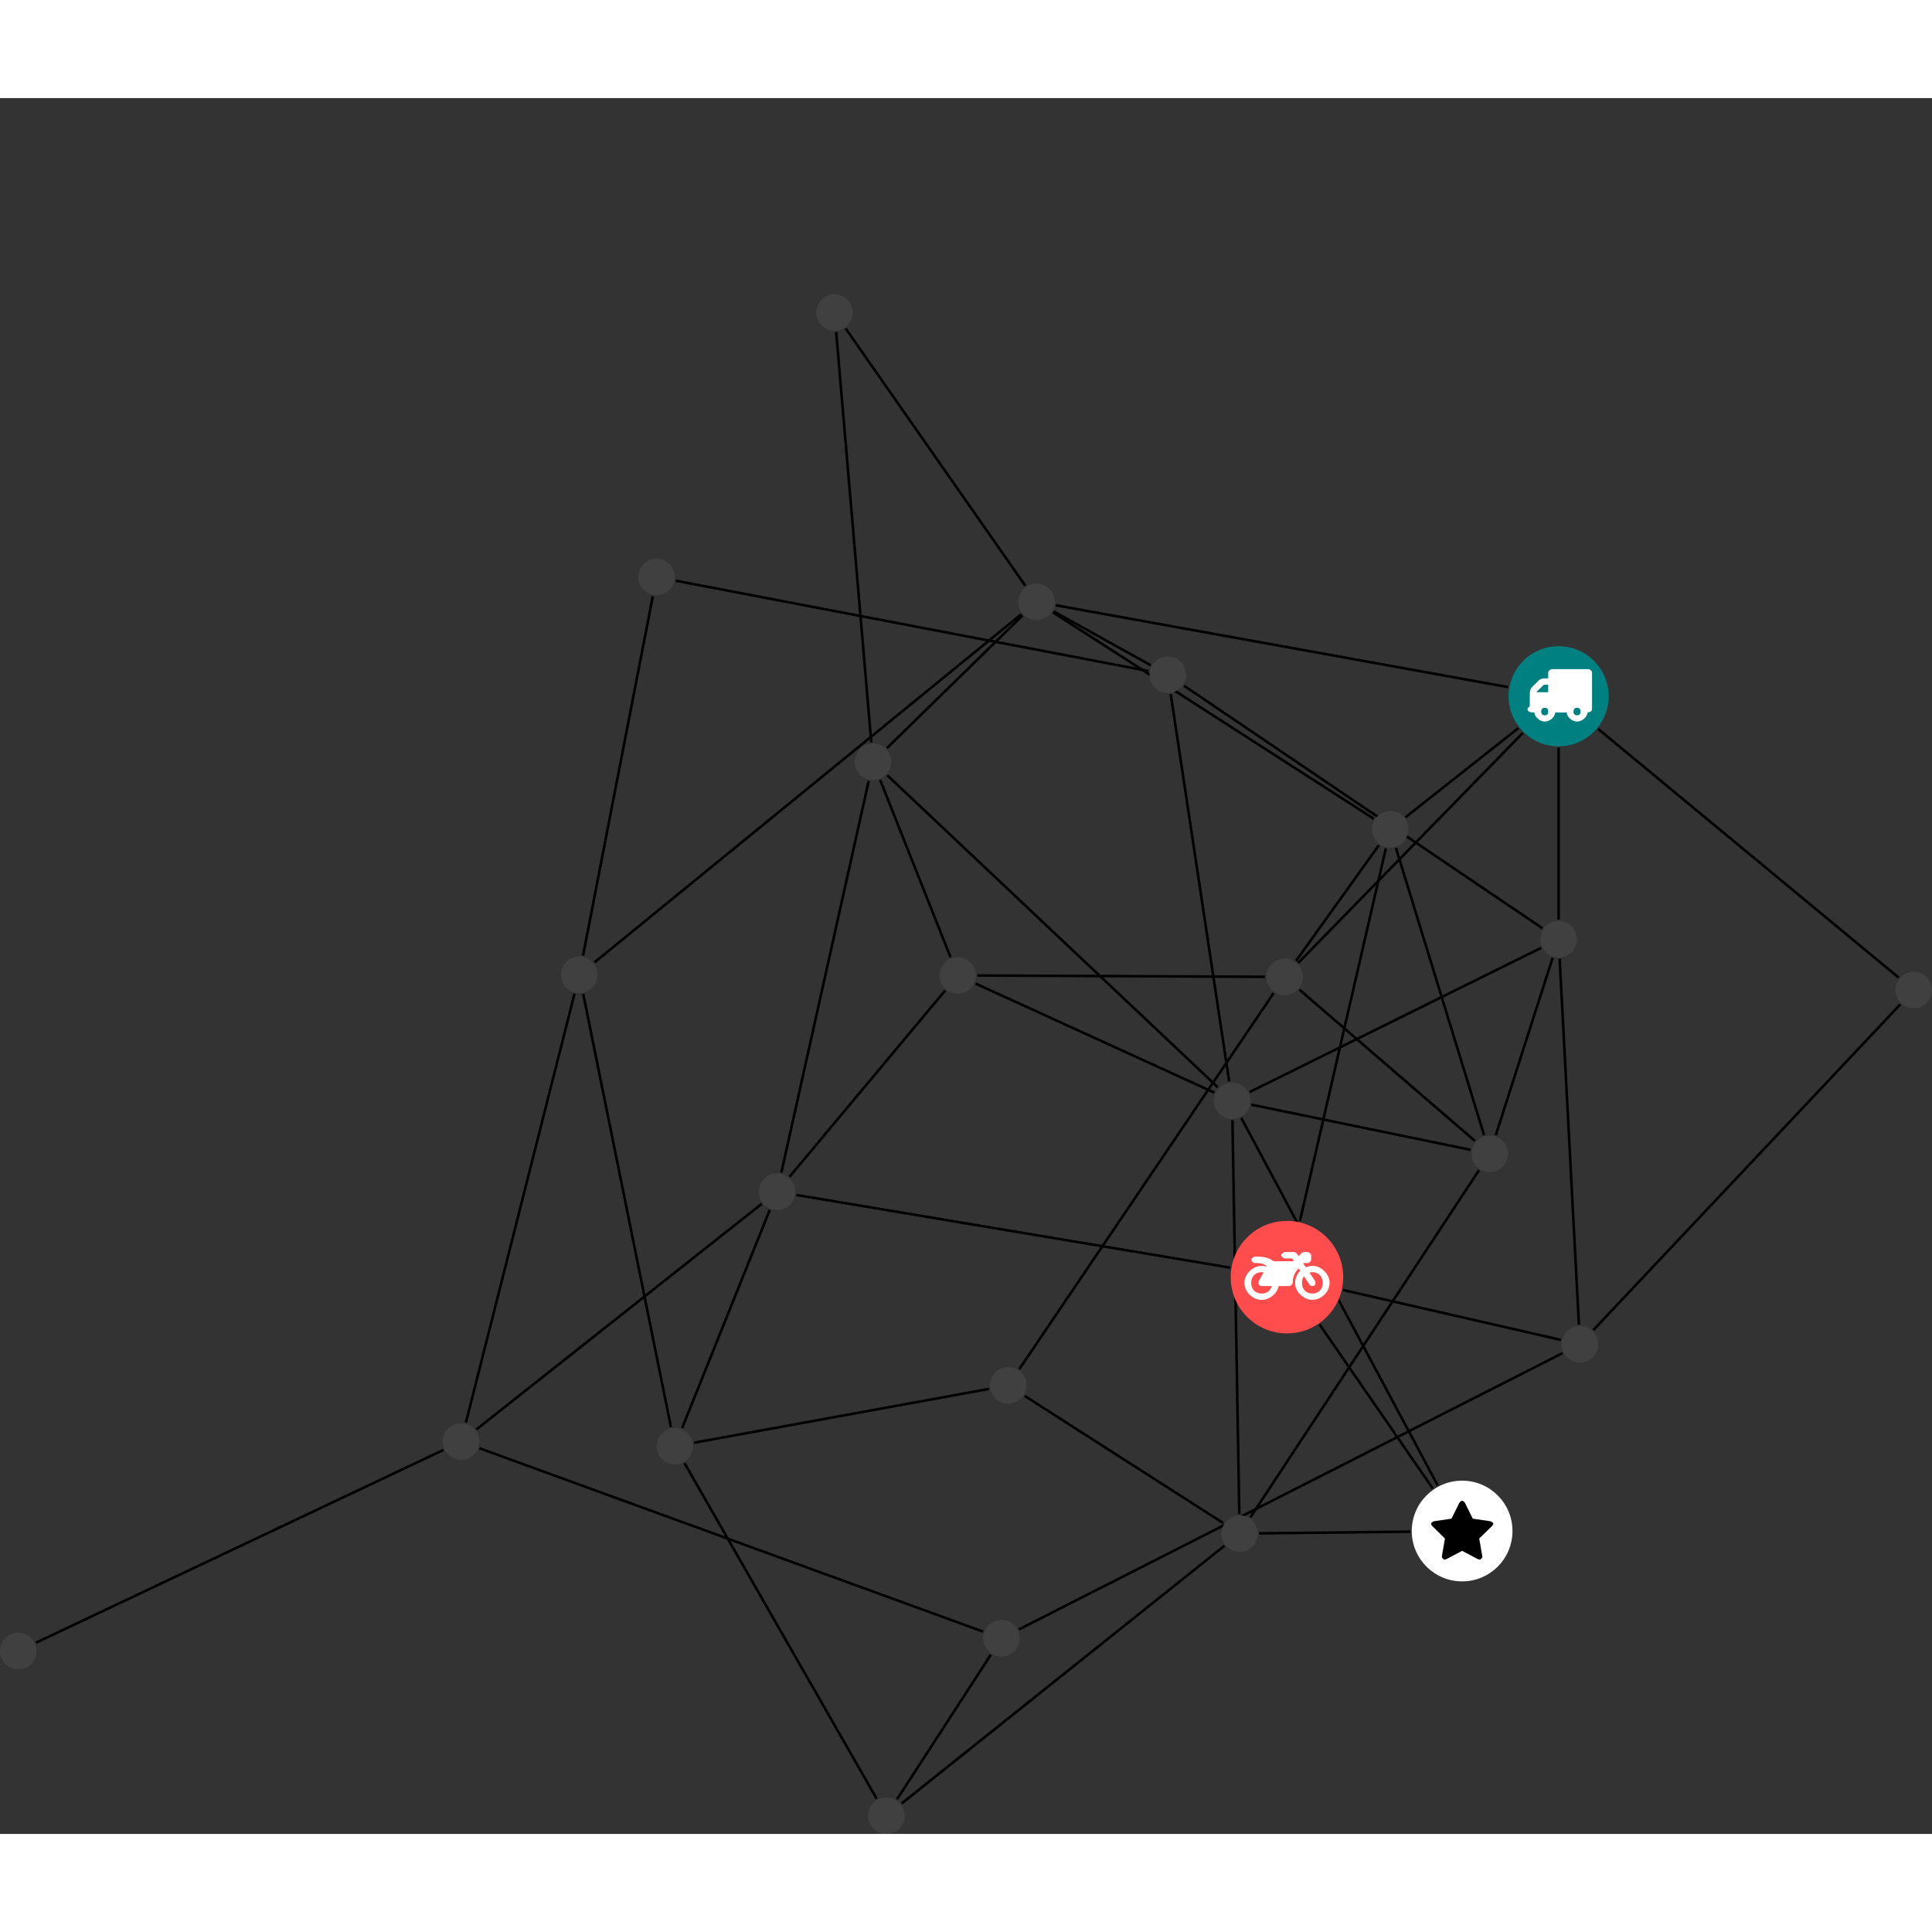 <?xml version="1.0" encoding="UTF-8"?>
<svg xmlns="http://www.w3.org/2000/svg" xmlns:xlink="http://www.w3.org/1999/xlink" width="298.302pt" height="298.302pt" viewBox="0.000 -30.288 298.302 268.014" version="1.1">
<rect x="0.000" y="-30.288" width="298.302" height="268.014" fill="#333333" stroke="none"/>
<defs>
<g>
<symbol overflow="visible" id="glyph0-0">
<path style="stroke:none;" d="M 1.422 -0.75 L 1.422 -7.922 L 3.562 -7.922 L 3.562 -0.891 L 1.422 -0.891 Z M 0.625 0 L 4.531 0 L 4.531 -8.812 L 0.438 -8.812 L 0.438 0 Z M 0.625 0 "/>
</symbol>
<symbol overflow="visible" id="glyph0-1">
<path style="stroke:none;" d="M 3.375 -0.844 C 3.375 -0.453 3.234 -0.266 2.844 -0.266 C 2.469 -0.266 2.297 -0.453 2.297 -0.844 C 2.297 -1.219 2.469 -1.422 2.844 -1.422 C 3.234 -1.422 3.375 -1.219 3.375 -0.844 Z M 1.594 -3.688 L 1.594 -3.859 C 1.594 -3.875 1.578 -3.875 1.594 -3.891 L 2.688 -4.969 C 2.703 -5 2.656 -4.984 2.688 -4.984 L 3.375 -4.984 L 3.375 -3.828 L 1.594 -3.828 Z M 8.359 -0.844 C 8.359 -0.453 8.219 -0.266 7.828 -0.266 C 7.453 -0.266 7.281 -0.453 7.281 -0.844 C 7.281 -1.219 7.453 -1.422 7.828 -1.422 C 8.219 -1.422 8.359 -1.219 8.359 -0.844 Z M 10.141 -6.891 C 10.141 -7.094 9.812 -7.391 9.609 -7.391 L 3.922 -7.391 C 3.719 -7.391 3.375 -7.094 3.375 -6.891 L 3.375 -5.969 L 2.672 -5.969 C 2.469 -5.969 2.078 -5.812 1.938 -5.672 L 0.844 -4.578 C 0.531 -4.266 0.531 -3.734 0.531 -3.328 L 0.531 -1.688 C 0.516 -1.688 0.172 -1.391 0.172 -1.203 C 0.172 -0.781 0.781 -0.703 1.062 -0.703 L 1.25 -0.703 C 1.25 -0.047 2.062 0.703 2.844 0.703 C 3.641 0.703 4.453 -0.047 4.453 -0.703 L 6.234 -0.703 C 6.234 -0.047 7.047 0.703 7.828 0.703 C 8.625 0.703 9.438 -0.047 9.438 -0.703 C 9.547 -0.703 10.141 -0.781 10.141 -1.203 Z M 10.141 -6.891 "/>
</symbol>
<symbol overflow="visible" id="glyph0-2">
<path style="stroke:none;" d="M 12.969 -2.906 C 12.844 -3.984 11.859 -5.016 10.781 -5.219 C 10.234 -5.328 9.703 -5.219 9.328 -5.031 L 8.875 -5.688 L 9.609 -5.688 C 9.812 -5.688 10.141 -5.984 10.141 -6.188 L 10.141 -6.891 C 10.141 -7.094 9.812 -7.391 9.609 -7.391 L 9.047 -7.391 C 8.969 -7.391 8.734 -7.312 8.656 -7.25 L 8.188 -6.766 L 7.891 -7.203 C 7.828 -7.281 7.594 -7.391 7.484 -7.391 L 6.078 -7.391 C 5.906 -7.391 5.547 -7.125 5.516 -6.953 C 5.484 -6.734 5.828 -6.406 6.047 -6.406 L 7.188 -6.406 L 7.484 -5.969 L 4.344 -5.969 C 4.141 -6.125 3.375 -6.672 2.141 -6.672 L 1.422 -6.672 C 1.219 -6.672 0.891 -6.375 0.891 -6.188 C 0.891 -5.984 1.219 -5.688 1.422 -5.688 L 1.781 -5.688 C 2.484 -5.688 2.906 -5.516 3.281 -5.188 L 3.25 -5.141 C 3.078 -5.188 2.797 -5.25 2.5 -5.25 C 1.109 -5.25 -0.172 -4 -0.172 -2.625 C -0.172 -1.25 1.109 0 2.5 0 C 3.75 0 4.953 -1.062 5.109 -2.141 L 6.766 -2.141 C 6.969 -2.141 7.281 -2.438 7.281 -2.625 C 7.281 -3.609 7.688 -4.391 8.219 -4.844 L 8.453 -4.5 C 7.969 -4.062 7.578 -3.203 7.672 -2.359 C 7.781 -1.172 8.969 -0.094 10.141 -0.016 C 11.703 0.094 13.156 -1.344 12.969 -2.906 Z M 2.5 -0.984 C 1.516 -0.984 0.875 -1.641 0.875 -2.625 C 0.875 -3.594 1.516 -4.281 2.5 -4.281 C 2.672 -4.281 2.844 -4.234 2.781 -4.25 L 2.047 -2.891 C 2 -2.781 2 -2.469 2.047 -2.359 C 2.125 -2.25 2.375 -2.141 2.5 -2.141 L 4.031 -2.141 C 3.891 -1.453 3.344 -0.984 2.5 -0.984 Z M 10.328 -0.984 C 9.344 -0.984 8.719 -1.641 8.719 -2.625 C 8.719 -3.109 8.859 -3.469 9.031 -3.641 L 9.906 -2.328 C 9.969 -2.219 10.203 -2.141 10.328 -2.141 C 10.391 -2.141 10.594 -2.188 10.641 -2.234 C 10.812 -2.344 10.844 -2.75 10.734 -2.922 L 9.875 -4.219 C 9.859 -4.219 10.094 -4.281 10.328 -4.281 C 11.297 -4.281 11.922 -3.594 11.922 -2.625 C 11.922 -1.641 11.297 -0.984 10.328 -0.984 Z M 10.328 -0.984 "/>
</symbol>
<symbol overflow="visible" id="glyph0-3">
<path style="stroke:none;" d="M 9.438 -5.078 C 9.438 -5.25 9.078 -5.453 8.938 -5.469 L 6.266 -5.859 L 5.078 -8.266 C 5.031 -8.375 4.75 -8.641 4.625 -8.641 C 4.5 -8.641 4.234 -8.375 4.172 -8.266 L 2.984 -5.859 L 0.312 -5.469 C 0.172 -5.453 -0.172 -5.25 -0.172 -5.078 C -0.172 -4.969 -0.062 -4.781 0.016 -4.719 L 1.969 -2.797 L 1.5 -0.062 C 1.5 -0.016 1.5 0.016 1.5 0.047 C 1.5 0.203 1.75 0.453 1.906 0.453 C 1.984 0.453 2.188 0.406 2.25 0.359 L 4.625 -0.891 L 7 0.359 C 7.062 0.406 7.266 0.453 7.344 0.453 C 7.5 0.453 7.75 0.203 7.75 0.047 C 7.75 0.016 7.75 -0.016 7.734 -0.062 L 7.266 -2.797 L 9.234 -4.719 C 9.297 -4.781 9.438 -4.969 9.438 -5.078 Z M 9.438 -5.078 "/>
</symbol>
</g>
<clipPath id="clip1">
  <path d="M 241 61 L 298.301 61 L 298.301 112 L 241 112 Z M 241 61 "/>
</clipPath>
<clipPath id="clip2">
  <path d="M 132 204 L 159 204 L 159 237.727 L 132 237.727 Z M 132 204 "/>
</clipPath>
<clipPath id="clip3">
  <path d="M 240 104 L 298.301 104 L 298.301 166 L 240 166 Z M 240 104 "/>
</clipPath>
<clipPath id="clip4">
  <path d="M 100 174 L 141 174 L 141 237.727 L 100 237.727 Z M 100 174 "/>
</clipPath>
<clipPath id="clip5">
  <path d="M 133 187 L 195 187 L 195 237.727 L 133 237.727 Z M 133 187 "/>
</clipPath>
<clipPath id="clip6">
  <path d="M 292 104 L 298.301 104 L 298.301 111 L 292 111 Z M 292 104 "/>
</clipPath>
<clipPath id="clip7">
  <path d="M 134 232 L 140 232 L 140 237.727 L 134 237.727 Z M 134 232 "/>
</clipPath>
</defs>
<g id="surface1">
<path style="fill:none;stroke-width:0.399;stroke-linecap:butt;stroke-linejoin:miter;stroke:rgb(0%,0%,0%);stroke-opacity:1;stroke-miterlimit:10;" d="M -0.001 -7.928 L -0.001 -34.494 " transform="matrix(1,0,0,-1,240.653,62.072)"/>
<path style="fill:none;stroke-width:0.399;stroke-linecap:butt;stroke-linejoin:miter;stroke:rgb(0%,0%,0%);stroke-opacity:1;stroke-miterlimit:10;" d="M -7.801 1.412 L -77.649 14.049 " transform="matrix(1,0,0,-1,240.653,62.072)"/>
<g clip-path="url(#clip1)" clip-rule="nonzero">
<path style="fill:none;stroke-width:0.399;stroke-linecap:butt;stroke-linejoin:miter;stroke:rgb(0%,0%,0%);stroke-opacity:1;stroke-miterlimit:10;" d="M 6.109 -5.053 L 52.507 -43.444 " transform="matrix(1,0,0,-1,240.653,62.072)"/>
</g>
<path style="fill:none;stroke-width:0.399;stroke-linecap:butt;stroke-linejoin:miter;stroke:rgb(0%,0%,0%);stroke-opacity:1;stroke-miterlimit:10;" d="M -5.54 -5.674 L -40.204 -41.17 " transform="matrix(1,0,0,-1,240.653,62.072)"/>
<path style="fill:none;stroke-width:0.399;stroke-linecap:butt;stroke-linejoin:miter;stroke:rgb(0%,0%,0%);stroke-opacity:1;stroke-miterlimit:10;" d="M -6.219 -4.916 L -23.633 -18.674 " transform="matrix(1,0,0,-1,240.653,62.072)"/>
<path style="fill:none;stroke-width:0.399;stroke-linecap:butt;stroke-linejoin:miter;stroke:rgb(0%,0%,0%);stroke-opacity:1;stroke-miterlimit:10;" d="M -57.84 1.627 L -2.501 -35.823 " transform="matrix(1,0,0,-1,240.653,62.072)"/>
<path style="fill:none;stroke-width:0.399;stroke-linecap:butt;stroke-linejoin:miter;stroke:rgb(0%,0%,0%);stroke-opacity:1;stroke-miterlimit:10;" d="M -62.981 4.787 L -77.981 13.119 " transform="matrix(1,0,0,-1,240.653,62.072)"/>
<path style="fill:none;stroke-width:0.399;stroke-linecap:butt;stroke-linejoin:miter;stroke:rgb(0%,0%,0%);stroke-opacity:1;stroke-miterlimit:10;" d="M -59.891 0.334 L -50.868 -59.463 " transform="matrix(1,0,0,-1,240.653,62.072)"/>
<path style="fill:none;stroke-width:0.399;stroke-linecap:butt;stroke-linejoin:miter;stroke:rgb(0%,0%,0%);stroke-opacity:1;stroke-miterlimit:10;" d="M -63.305 3.885 L -136.317 17.842 " transform="matrix(1,0,0,-1,240.653,62.072)"/>
<path style="fill:none;stroke-width:0.399;stroke-linecap:butt;stroke-linejoin:miter;stroke:rgb(0%,0%,0%);stroke-opacity:1;stroke-miterlimit:10;" d="M -106.524 -13.061 L -120.016 -73.553 " transform="matrix(1,0,0,-1,240.653,62.072)"/>
<path style="fill:none;stroke-width:0.399;stroke-linecap:butt;stroke-linejoin:miter;stroke:rgb(0%,0%,0%);stroke-opacity:1;stroke-miterlimit:10;" d="M -106.126 -7.108 L -111.548 56.248 " transform="matrix(1,0,0,-1,240.653,62.072)"/>
<path style="fill:none;stroke-width:0.399;stroke-linecap:butt;stroke-linejoin:miter;stroke:rgb(0%,0%,0%);stroke-opacity:1;stroke-miterlimit:10;" d="M -103.712 -8.006 L -82.774 12.474 " transform="matrix(1,0,0,-1,240.653,62.072)"/>
<path style="fill:none;stroke-width:0.399;stroke-linecap:butt;stroke-linejoin:miter;stroke:rgb(0%,0%,0%);stroke-opacity:1;stroke-miterlimit:10;" d="M -104.755 -12.92 L -93.891 -40.295 " transform="matrix(1,0,0,-1,240.653,62.072)"/>
<path style="fill:none;stroke-width:0.399;stroke-linecap:butt;stroke-linejoin:miter;stroke:rgb(0%,0%,0%);stroke-opacity:1;stroke-miterlimit:10;" d="M -103.673 -12.186 L -52.614 -60.373 " transform="matrix(1,0,0,-1,240.653,62.072)"/>
<path style="fill:none;stroke-width:0.399;stroke-linecap:butt;stroke-linejoin:miter;stroke:rgb(0%,0%,0%);stroke-opacity:1;stroke-miterlimit:10;" d="M -50.712 -88.221 L -117.7 -76.998 " transform="matrix(1,0,0,-1,240.653,62.072)"/>
<path style="fill:none;stroke-width:0.399;stroke-linecap:butt;stroke-linejoin:miter;stroke:rgb(0%,0%,0%);stroke-opacity:1;stroke-miterlimit:10;" d="M -36.899 -97.006 L -19.43 -122.326 " transform="matrix(1,0,0,-1,240.653,62.072)"/>
<path style="fill:none;stroke-width:0.399;stroke-linecap:butt;stroke-linejoin:miter;stroke:rgb(0%,0%,0%);stroke-opacity:1;stroke-miterlimit:10;" d="M -33.282 -91.674 L 0.351 -99.381 " transform="matrix(1,0,0,-1,240.653,62.072)"/>
<path style="fill:none;stroke-width:0.399;stroke-linecap:butt;stroke-linejoin:miter;stroke:rgb(0%,0%,0%);stroke-opacity:1;stroke-miterlimit:10;" d="M -39.95 -81.03 L -26.68 -23.487 " transform="matrix(1,0,0,-1,240.653,62.072)"/>
<path style="fill:none;stroke-width:0.399;stroke-linecap:butt;stroke-linejoin:miter;stroke:rgb(0%,0%,0%);stroke-opacity:1;stroke-miterlimit:10;" d="M -87.946 -106.944 L -133.489 -115.252 " transform="matrix(1,0,0,-1,240.653,62.072)"/>
<path style="fill:none;stroke-width:0.399;stroke-linecap:butt;stroke-linejoin:miter;stroke:rgb(0%,0%,0%);stroke-opacity:1;stroke-miterlimit:10;" d="M -83.286 -103.905 L -44.001 -45.826 " transform="matrix(1,0,0,-1,240.653,62.072)"/>
<path style="fill:none;stroke-width:0.399;stroke-linecap:butt;stroke-linejoin:miter;stroke:rgb(0%,0%,0%);stroke-opacity:1;stroke-miterlimit:10;" d="M -82.434 -108.03 L -51.79 -127.655 " transform="matrix(1,0,0,-1,240.653,62.072)"/>
<path style="fill:none;stroke-width:0.399;stroke-linecap:butt;stroke-linejoin:miter;stroke:rgb(0%,0%,0%);stroke-opacity:1;stroke-miterlimit:10;" d="M -118.739 -74.182 L -94.712 -45.416 " transform="matrix(1,0,0,-1,240.653,62.072)"/>
<path style="fill:none;stroke-width:0.399;stroke-linecap:butt;stroke-linejoin:miter;stroke:rgb(0%,0%,0%);stroke-opacity:1;stroke-miterlimit:10;" d="M -123.044 -78.369 L -167.094 -113.201 " transform="matrix(1,0,0,-1,240.653,62.072)"/>
<path style="fill:none;stroke-width:0.399;stroke-linecap:butt;stroke-linejoin:miter;stroke:rgb(0%,0%,0%);stroke-opacity:1;stroke-miterlimit:10;" d="M -121.801 -79.299 L -135.333 -112.994 " transform="matrix(1,0,0,-1,240.653,62.072)"/>
<path style="fill:none;stroke-width:0.399;stroke-linecap:butt;stroke-linejoin:miter;stroke:rgb(0%,0%,0%);stroke-opacity:1;stroke-miterlimit:10;" d="M -110.075 56.779 L -82.344 17.06 " transform="matrix(1,0,0,-1,240.653,62.072)"/>
<path style="fill:none;stroke-width:0.399;stroke-linecap:butt;stroke-linejoin:miter;stroke:rgb(0%,0%,0%);stroke-opacity:1;stroke-miterlimit:10;" d="M -18.661 -121.858 L -48.997 -65.108 " transform="matrix(1,0,0,-1,240.653,62.072)"/>
<path style="fill:none;stroke-width:0.399;stroke-linecap:butt;stroke-linejoin:miter;stroke:rgb(0%,0%,0%);stroke-opacity:1;stroke-miterlimit:10;" d="M -22.876 -128.983 L -46.231 -129.248 " transform="matrix(1,0,0,-1,240.653,62.072)"/>
<path style="fill:none;stroke-width:0.399;stroke-linecap:butt;stroke-linejoin:miter;stroke:rgb(0%,0%,0%);stroke-opacity:1;stroke-miterlimit:10;" d="M -235.11 -146.135 L -172.188 -116.365 " transform="matrix(1,0,0,-1,240.653,62.072)"/>
<path style="fill:none;stroke-width:0.399;stroke-linecap:butt;stroke-linejoin:miter;stroke:rgb(0%,0%,0%);stroke-opacity:1;stroke-miterlimit:10;" d="M -0.923 -40.385 L -9.704 -67.768 " transform="matrix(1,0,0,-1,240.653,62.072)"/>
<path style="fill:none;stroke-width:0.399;stroke-linecap:butt;stroke-linejoin:miter;stroke:rgb(0%,0%,0%);stroke-opacity:1;stroke-miterlimit:10;" d="M -2.704 -38.85 L -47.712 -61.108 " transform="matrix(1,0,0,-1,240.653,62.072)"/>
<path style="fill:none;stroke-width:0.399;stroke-linecap:butt;stroke-linejoin:miter;stroke:rgb(0%,0%,0%);stroke-opacity:1;stroke-miterlimit:10;" d="M 0.16 -40.526 L 3.136 -97.041 " transform="matrix(1,0,0,-1,240.653,62.072)"/>
<path style="fill:none;stroke-width:0.399;stroke-linecap:butt;stroke-linejoin:miter;stroke:rgb(0%,0%,0%);stroke-opacity:1;stroke-miterlimit:10;" d="M -83.333 -144.084 L 0.601 -101.42 " transform="matrix(1,0,0,-1,240.653,62.072)"/>
<path style="fill:none;stroke-width:0.399;stroke-linecap:butt;stroke-linejoin:miter;stroke:rgb(0%,0%,0%);stroke-opacity:1;stroke-miterlimit:10;" d="M -88.86 -144.42 L -166.626 -116.108 " transform="matrix(1,0,0,-1,240.653,62.072)"/>
<g clip-path="url(#clip2)" clip-rule="nonzero">
<path style="fill:none;stroke-width:0.399;stroke-linecap:butt;stroke-linejoin:miter;stroke:rgb(0%,0%,0%);stroke-opacity:1;stroke-miterlimit:10;" d="M -87.669 -147.983 L -102.153 -170.307 " transform="matrix(1,0,0,-1,240.653,62.072)"/>
</g>
<path style="fill:none;stroke-width:0.399;stroke-linecap:butt;stroke-linejoin:miter;stroke:rgb(0%,0%,0%);stroke-opacity:1;stroke-miterlimit:10;" d="M -13.583 -70.033 L -47.462 -63.053 " transform="matrix(1,0,0,-1,240.653,62.072)"/>
<path style="fill:none;stroke-width:0.399;stroke-linecap:butt;stroke-linejoin:miter;stroke:rgb(0%,0%,0%);stroke-opacity:1;stroke-miterlimit:10;" d="M -12.911 -68.67 L -40.024 -45.299 " transform="matrix(1,0,0,-1,240.653,62.072)"/>
<path style="fill:none;stroke-width:0.399;stroke-linecap:butt;stroke-linejoin:miter;stroke:rgb(0%,0%,0%);stroke-opacity:1;stroke-miterlimit:10;" d="M -12.286 -73.162 L -47.587 -126.764 " transform="matrix(1,0,0,-1,240.653,62.072)"/>
<path style="fill:none;stroke-width:0.399;stroke-linecap:butt;stroke-linejoin:miter;stroke:rgb(0%,0%,0%);stroke-opacity:1;stroke-miterlimit:10;" d="M -11.512 -67.756 L -25.118 -23.428 " transform="matrix(1,0,0,-1,240.653,62.072)"/>
<path style="fill:none;stroke-width:0.399;stroke-linecap:butt;stroke-linejoin:miter;stroke:rgb(0%,0%,0%);stroke-opacity:1;stroke-miterlimit:10;" d="M -148.868 -41.092 L -82.958 12.677 " transform="matrix(1,0,0,-1,240.653,62.072)"/>
<path style="fill:none;stroke-width:0.399;stroke-linecap:butt;stroke-linejoin:miter;stroke:rgb(0%,0%,0%);stroke-opacity:1;stroke-miterlimit:10;" d="M -151.95 -45.924 L -168.719 -112.151 " transform="matrix(1,0,0,-1,240.653,62.072)"/>
<path style="fill:none;stroke-width:0.399;stroke-linecap:butt;stroke-linejoin:miter;stroke:rgb(0%,0%,0%);stroke-opacity:1;stroke-miterlimit:10;" d="M -150.606 -45.955 L -137.059 -112.838 " transform="matrix(1,0,0,-1,240.653,62.072)"/>
<path style="fill:none;stroke-width:0.399;stroke-linecap:butt;stroke-linejoin:miter;stroke:rgb(0%,0%,0%);stroke-opacity:1;stroke-miterlimit:10;" d="M -150.633 -40.037 L -139.856 15.447 " transform="matrix(1,0,0,-1,240.653,62.072)"/>
<path style="fill:none;stroke-width:0.399;stroke-linecap:butt;stroke-linejoin:miter;stroke:rgb(0%,0%,0%);stroke-opacity:1;stroke-miterlimit:10;" d="M -78.079 12.955 L -28.54 -18.912 " transform="matrix(1,0,0,-1,240.653,62.072)"/>
<path style="fill:none;stroke-width:0.399;stroke-linecap:butt;stroke-linejoin:miter;stroke:rgb(0%,0%,0%);stroke-opacity:1;stroke-miterlimit:10;" d="M -90.032 -44.358 L -53.165 -61.194 " transform="matrix(1,0,0,-1,240.653,62.072)"/>
<path style="fill:none;stroke-width:0.399;stroke-linecap:butt;stroke-linejoin:miter;stroke:rgb(0%,0%,0%);stroke-opacity:1;stroke-miterlimit:10;" d="M -89.762 -43.115 L -45.329 -43.315 " transform="matrix(1,0,0,-1,240.653,62.072)"/>
<path style="fill:none;stroke-width:0.399;stroke-linecap:butt;stroke-linejoin:miter;stroke:rgb(0%,0%,0%);stroke-opacity:1;stroke-miterlimit:10;" d="M -50.364 -65.463 L -49.301 -126.268 " transform="matrix(1,0,0,-1,240.653,62.072)"/>
<g clip-path="url(#clip3)" clip-rule="nonzero">
<path style="fill:none;stroke-width:0.399;stroke-linecap:butt;stroke-linejoin:miter;stroke:rgb(0%,0%,0%);stroke-opacity:1;stroke-miterlimit:10;" d="M 5.363 -97.858 L 52.761 -47.565 " transform="matrix(1,0,0,-1,240.653,62.072)"/>
</g>
<g clip-path="url(#clip4)" clip-rule="nonzero">
<path style="fill:none;stroke-width:0.399;stroke-linecap:butt;stroke-linejoin:miter;stroke:rgb(0%,0%,0%);stroke-opacity:1;stroke-miterlimit:10;" d="M -105.294 -170.221 L -134.958 -118.412 " transform="matrix(1,0,0,-1,240.653,62.072)"/>
</g>
<g clip-path="url(#clip5)" clip-rule="nonzero">
<path style="fill:none;stroke-width:0.399;stroke-linecap:butt;stroke-linejoin:miter;stroke:rgb(0%,0%,0%);stroke-opacity:1;stroke-miterlimit:10;" d="M -101.438 -170.955 L -51.606 -131.166 " transform="matrix(1,0,0,-1,240.653,62.072)"/>
</g>
<path style="fill:none;stroke-width:0.399;stroke-linecap:butt;stroke-linejoin:miter;stroke:rgb(0%,0%,0%);stroke-opacity:1;stroke-miterlimit:10;" d="M -40.555 -40.873 L -27.758 -22.998 " transform="matrix(1,0,0,-1,240.653,62.072)"/>
<path style=" stroke:none;fill-rule:nonzero;fill:rgb(0%,50%,50%);fill-opacity:1;" d="M 248.383 62.07 C 248.383 57.805 244.922 54.344 240.652 54.344 C 236.383 54.344 232.926 57.805 232.926 62.07 C 232.926 66.34 236.383 69.801 240.652 69.801 C 244.922 69.801 248.383 66.34 248.383 62.07 Z M 248.383 62.07 "/>
<g style="fill:rgb(100%,100%,100%);fill-opacity:1;">
  <use xlink:href="#glyph0-1" x="235.671" y="65.275"/>
</g>
<path style=" stroke:none;fill-rule:nonzero;fill:rgb(25%,25%,25%);fill-opacity:1;" d="M 183.129 58.754 C 183.129 57.195 181.867 55.934 180.312 55.934 C 178.754 55.934 177.492 57.195 177.492 58.754 C 177.492 60.309 178.754 61.57 180.312 61.57 C 181.867 61.57 183.129 60.309 183.129 58.754 Z M 183.129 58.754 "/>
<path style=" stroke:none;fill-rule:nonzero;fill:rgb(25%,25%,25%);fill-opacity:1;" d="M 137.605 72.188 C 137.605 70.629 136.344 69.367 134.785 69.367 C 133.23 69.367 131.969 70.629 131.969 72.188 C 131.969 73.742 133.23 75.004 134.785 75.004 C 136.344 75.004 137.605 73.742 137.605 72.188 Z M 137.605 72.188 "/>
<path style=" stroke:none;fill-rule:nonzero;fill:rgb(100%,29.999%,29.999%);fill-opacity:1;" d="M 207.395 151.762 C 207.395 146.965 203.504 143.074 198.707 143.074 C 193.91 143.074 190.02 146.965 190.02 151.762 C 190.02 156.559 193.91 160.449 198.707 160.449 C 203.504 160.449 207.395 156.559 207.395 151.762 Z M 207.395 151.762 "/>
<g style="fill:rgb(100%,100%,100%);fill-opacity:1;">
  <use xlink:href="#glyph0-2" x="192.307" y="155.274"/>
</g>
<path style=" stroke:none;fill-rule:nonzero;fill:rgb(25%,25%,25%);fill-opacity:1;" d="M 158.496 168.473 C 158.496 166.918 157.234 165.656 155.68 165.656 C 154.121 165.656 152.859 166.918 152.859 168.473 C 152.859 170.031 154.121 171.293 155.68 171.293 C 157.234 171.293 158.496 170.031 158.496 168.473 Z M 158.496 168.473 "/>
<path style=" stroke:none;fill-rule:nonzero;fill:rgb(25%,25%,25%);fill-opacity:1;" d="M 122.797 138.57 C 122.797 137.012 121.535 135.75 119.98 135.75 C 118.422 135.75 117.16 137.012 117.16 138.57 C 117.16 140.125 118.422 141.387 119.98 141.387 C 121.535 141.387 122.797 140.125 122.797 138.57 Z M 122.797 138.57 "/>
<path style=" stroke:none;fill-rule:nonzero;fill:rgb(25%,25%,25%);fill-opacity:1;" d="M 131.668 2.816 C 131.668 1.262 130.406 0 128.852 0 C 127.293 0 126.031 1.262 126.031 2.816 C 126.031 4.375 127.293 5.637 128.852 5.637 C 130.406 5.637 131.668 4.375 131.668 2.816 Z M 131.668 2.816 "/>
<path style=" stroke:none;fill-rule:nonzero;fill:rgb(100%,100%,100%);fill-opacity:1;" d="M 233.527 190.961 C 233.527 186.664 230.047 183.184 225.754 183.184 C 221.457 183.184 217.977 186.664 217.977 190.961 C 217.977 195.254 221.457 198.734 225.754 198.734 C 230.047 198.734 233.527 195.254 233.527 190.961 Z M 233.527 190.961 "/>
<g style="fill:rgb(0%,0%,0%);fill-opacity:1;">
  <use xlink:href="#glyph0-3" x="221.129" y="194.91"/>
</g>
<path style=" stroke:none;fill-rule:nonzero;fill:rgb(25%,25%,25%);fill-opacity:1;" d="M 5.637 209.492 C 5.637 207.938 4.375 206.676 2.816 206.676 C 1.262 206.676 0 207.938 0 209.492 C 0 211.051 1.262 212.312 2.816 212.312 C 4.375 212.312 5.637 211.051 5.637 209.492 Z M 5.637 209.492 "/>
<path style=" stroke:none;fill-rule:nonzero;fill:rgb(25%,25%,25%);fill-opacity:1;" d="M 243.473 99.582 C 243.473 98.027 242.211 96.766 240.652 96.766 C 239.098 96.766 237.836 98.027 237.836 99.582 C 237.836 101.141 239.098 102.402 240.652 102.402 C 242.211 102.402 243.473 101.141 243.473 99.582 Z M 243.473 99.582 "/>
<path style=" stroke:none;fill-rule:nonzero;fill:rgb(25%,25%,25%);fill-opacity:1;" d="M 157.449 207.52 C 157.449 205.965 156.188 204.703 154.629 204.703 C 153.074 204.703 151.812 205.965 151.812 207.52 C 151.812 209.078 153.074 210.34 154.629 210.34 C 156.188 210.34 157.449 209.078 157.449 207.52 Z M 157.449 207.52 "/>
<path style=" stroke:none;fill-rule:nonzero;fill:rgb(25%,25%,25%);fill-opacity:1;" d="M 232.844 132.715 C 232.844 131.156 231.582 129.895 230.027 129.895 C 228.469 129.895 227.207 131.156 227.207 132.715 C 227.207 134.27 228.469 135.531 230.027 135.531 C 231.582 135.531 232.844 134.27 232.844 132.715 Z M 232.844 132.715 "/>
<path style=" stroke:none;fill-rule:nonzero;fill:rgb(25%,25%,25%);fill-opacity:1;" d="M 92.266 105.07 C 92.266 103.512 91.004 102.25 89.445 102.25 C 87.891 102.25 86.629 103.512 86.629 105.07 C 86.629 106.625 87.891 107.887 89.445 107.887 C 91.004 107.887 92.266 106.625 92.266 105.07 Z M 92.266 105.07 "/>
<path style=" stroke:none;fill-rule:nonzero;fill:rgb(25%,25%,25%);fill-opacity:1;" d="M 162.855 47.484 C 162.855 45.93 161.594 44.668 160.035 44.668 C 158.48 44.668 157.219 45.93 157.219 47.484 C 157.219 49.043 158.48 50.305 160.035 50.305 C 161.594 50.305 162.855 49.043 162.855 47.484 Z M 162.855 47.484 "/>
<path style=" stroke:none;fill-rule:nonzero;fill:rgb(25%,25%,25%);fill-opacity:1;" d="M 150.691 105.172 C 150.691 103.617 149.43 102.355 147.875 102.355 C 146.32 102.355 145.059 103.617 145.059 105.172 C 145.059 106.73 146.32 107.992 147.875 107.992 C 149.43 107.992 150.691 106.73 150.691 105.172 Z M 150.691 105.172 "/>
<path style=" stroke:none;fill-rule:nonzero;fill:rgb(25%,25%,25%);fill-opacity:1;" d="M 193.055 124.516 C 193.055 122.961 191.793 121.699 190.234 121.699 C 188.68 121.699 187.418 122.961 187.418 124.516 C 187.418 126.074 188.68 127.336 190.234 127.336 C 191.793 127.336 193.055 126.074 193.055 124.516 Z M 193.055 124.516 "/>
<path style=" stroke:none;fill-rule:nonzero;fill:rgb(25%,25%,25%);fill-opacity:1;" d="M 246.766 162.125 C 246.766 160.57 245.504 159.309 243.945 159.309 C 242.391 159.309 241.129 160.57 241.129 162.125 C 241.129 163.68 242.391 164.941 243.945 164.941 C 245.504 164.941 246.766 163.68 246.766 162.125 Z M 246.766 162.125 "/>
<g clip-path="url(#clip6)" clip-rule="nonzero">
<path style=" stroke:none;fill-rule:nonzero;fill:rgb(25%,25%,25%);fill-opacity:1;" d="M 298.301 107.438 C 298.301 105.883 297.039 104.621 295.484 104.621 C 293.926 104.621 292.664 105.883 292.664 107.438 C 292.664 108.996 293.926 110.258 295.484 110.258 C 297.039 110.258 298.301 108.996 298.301 107.438 Z M 298.301 107.438 "/>
</g>
<path style=" stroke:none;fill-rule:nonzero;fill:rgb(25%,25%,25%);fill-opacity:1;" d="M 74.012 177.145 C 74.012 175.59 72.75 174.328 71.195 174.328 C 69.637 174.328 68.375 175.59 68.375 177.145 C 68.375 178.703 69.637 179.965 71.195 179.965 C 72.75 179.965 74.012 178.703 74.012 177.145 Z M 74.012 177.145 "/>
<g clip-path="url(#clip7)" clip-rule="nonzero">
<path style=" stroke:none;fill-rule:nonzero;fill:rgb(25%,25%,25%);fill-opacity:1;" d="M 139.676 234.906 C 139.676 233.352 138.414 232.09 136.859 232.09 C 135.301 232.09 134.039 233.352 134.039 234.906 C 134.039 236.465 135.301 237.727 136.859 237.727 C 138.414 237.727 139.676 236.465 139.676 234.906 Z M 139.676 234.906 "/>
</g>
<path style=" stroke:none;fill-rule:nonzero;fill:rgb(25%,25%,25%);fill-opacity:1;" d="M 107.016 177.863 C 107.016 176.309 105.754 175.047 104.195 175.047 C 102.641 175.047 101.379 176.309 101.379 177.863 C 101.379 179.422 102.641 180.684 104.195 180.684 C 105.754 180.684 107.016 179.422 107.016 177.863 Z M 107.016 177.863 "/>
<path style=" stroke:none;fill-rule:nonzero;fill:rgb(25%,25%,25%);fill-opacity:1;" d="M 201.16 105.398 C 201.16 103.844 199.898 102.582 198.344 102.582 C 196.785 102.582 195.523 103.844 195.523 105.398 C 195.523 106.957 196.785 108.219 198.344 108.219 C 199.898 108.219 201.16 106.957 201.16 105.398 Z M 201.16 105.398 "/>
<path style=" stroke:none;fill-rule:nonzero;fill:rgb(25%,25%,25%);fill-opacity:1;" d="M 194.223 191.355 C 194.223 189.797 192.961 188.535 191.406 188.535 C 189.852 188.535 188.59 189.797 188.59 191.355 C 188.59 192.91 189.852 194.172 191.406 194.172 C 192.961 194.172 194.223 192.91 194.223 191.355 Z M 194.223 191.355 "/>
<path style=" stroke:none;fill-rule:nonzero;fill:rgb(25%,25%,25%);fill-opacity:1;" d="M 104.191 43.664 C 104.191 42.105 102.93 40.844 101.375 40.844 C 99.82 40.844 98.559 42.105 98.559 43.664 C 98.559 45.219 99.82 46.48 101.375 46.48 C 102.93 46.48 104.191 45.219 104.191 43.664 Z M 104.191 43.664 "/>
<path style=" stroke:none;fill-rule:nonzero;fill:rgb(25%,25%,25%);fill-opacity:1;" d="M 217.469 82.617 C 217.469 81.059 216.207 79.797 214.652 79.797 C 213.094 79.797 211.832 81.059 211.832 82.617 C 211.832 84.172 213.094 85.434 214.652 85.434 C 216.207 85.434 217.469 84.172 217.469 82.617 Z M 217.469 82.617 "/>
</g>
</svg>
